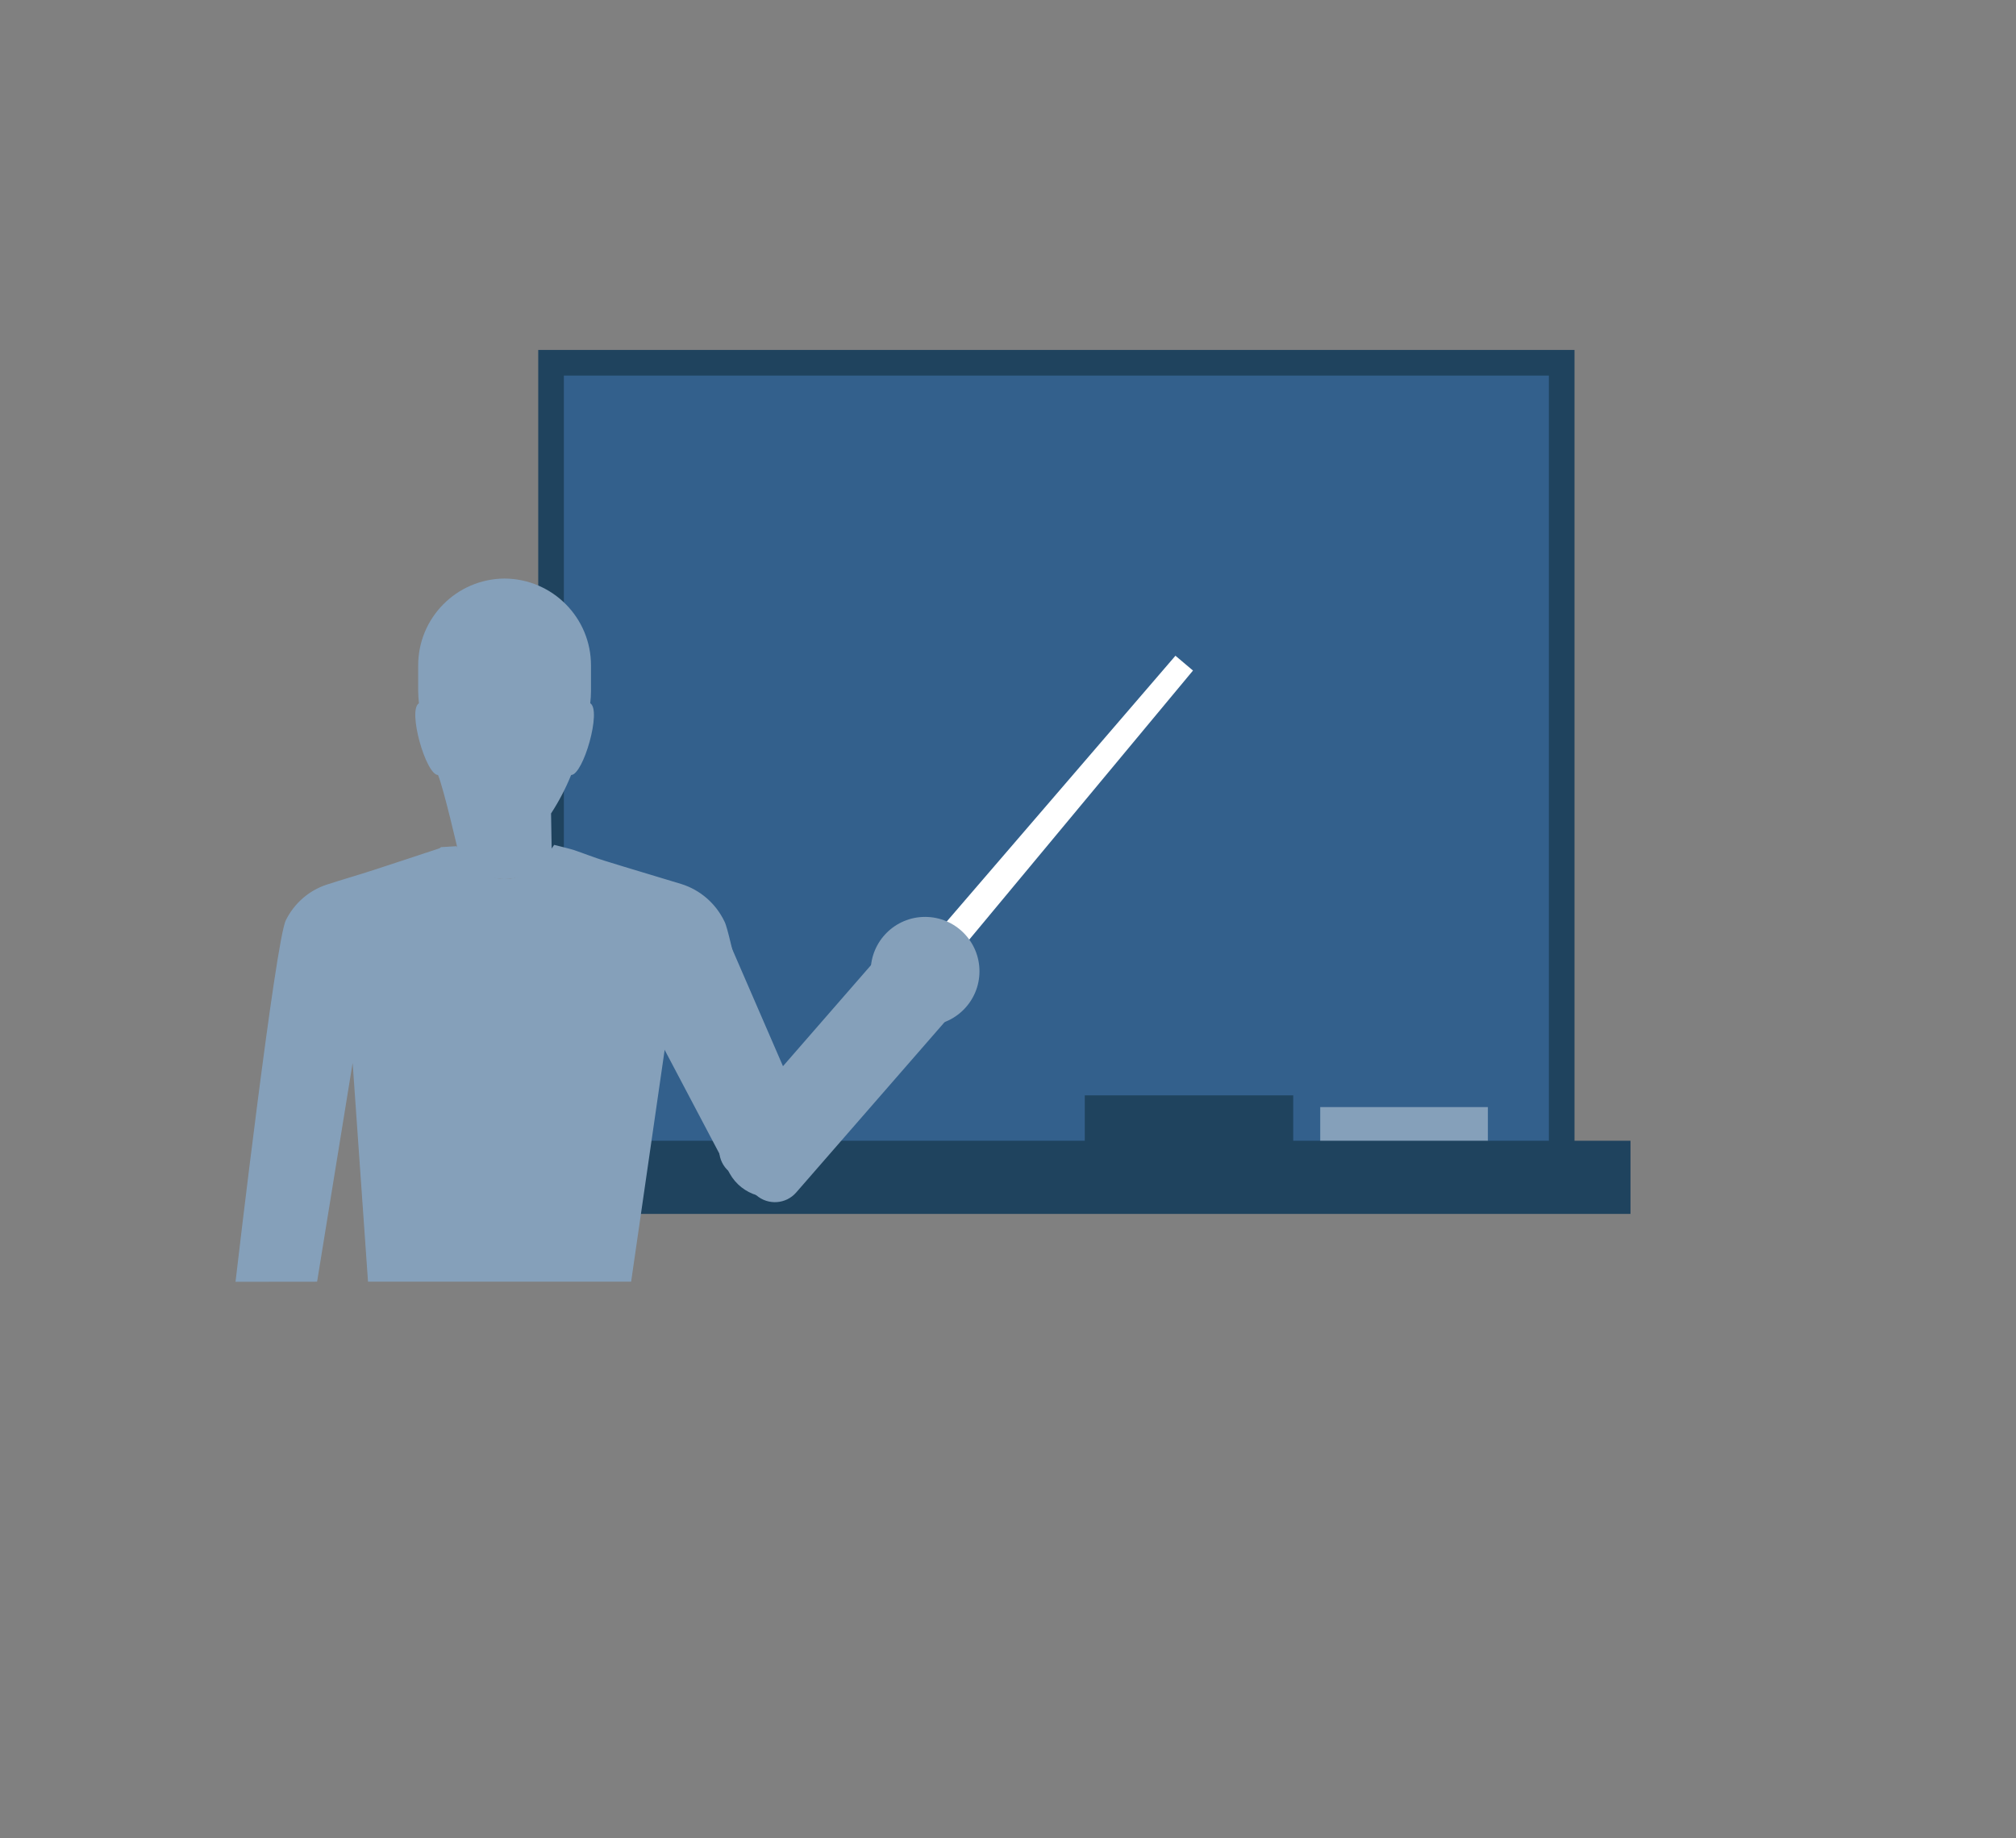 <?xml version="1.0" encoding="utf-8"?>
<!-- Generator: Adobe Illustrator 25.4.2, SVG Export Plug-In . SVG Version: 6.00 Build 0)  -->
<svg version="1.1" id="Layer_1" xmlns="http://www.w3.org/2000/svg" xmlns:xlink="http://www.w3.org/1999/xlink" x="0px" y="0px"
	 viewBox="0 0 215 196" style="enable-background:new 0 0 215 196;" xml:space="preserve">
<rect x="0" y="0" width="215" height="196" fill="#808080" stroke="none"/>
<style type="text/css">
	.st0{fill:#33608C;stroke:#1F435E;stroke-width:2.734;stroke-miterlimit:10;}
	.st1{fill:#85A0BA;}
	.st2{fill:#1F435E;}
	.st3{fill:#FFFFFF;}
</style>
<g id="Group_371" transform="translate(-16.492 -199.527)">
	<g id="Group_370">
		<rect id="Rectangle_579" x="75.26" y="238.21" class="st0" width="107.78" height="85.8"/>
		<rect id="Rectangle_580" x="157.29" y="317.58" class="st1" width="17.88" height="5.15"/>
		<rect id="Rectangle_581" x="132.18" y="316.33" class="st2" width="22.23" height="6.41"/>
		<rect id="Rectangle_582" x="68.71" y="321.17" class="st2" width="121.67" height="7.8"/>
		<path id="Path_414" class="st3" d="M104.01,318.78l-2.67-2.26l40.51-47.07l1.87,1.58L104.01,318.78z"/>
		<path id="Path_415" class="st1" d="M94.1,324.23L82.32,301.9c-1.07-2.48,2.19-5.18,4.66-6.25l0.05-0.06
			c2.48-1.06,5.36,0.08,6.43,2.56l9.63,22.21c1.06,2.48-0.08,5.36-2.56,6.43l0,0C98.05,327.85,95.18,326.71,94.1,324.23z"/>
		<path id="Rectangle_583" class="st1" d="M116.1,299.32l2.93,2.55c1.25,1.09,1.38,2.99,0.29,4.25l-17.92,20.57
			c-1.09,1.25-2.99,1.38-4.25,0.29l-2.93-2.55c-1.25-1.09-1.38-2.99-0.29-4.25l17.92-20.57
			C112.95,298.36,114.85,298.23,116.1,299.32z"/>
		<g id="Group_369">
			<path id="Path_416" class="st1" d="M70.31,293.27c2.12-0.02,4.05-1.21,5.03-3.09c0-0.05-0.03-0.07-0.02-0.13
				c0.01-0.11,0.01-0.23,0-0.34c0-0.41-0.06-3.44-0.06-3.44c0.84-1.29,1.56-2.67,2.14-4.1c1.3-0.01,3.28-6.92,2.04-7.65
				c0.05-0.43,0.08-0.87,0.08-1.3v-2.72c0.01-5.1-4.1-9.24-9.2-9.28h-0.03c-5.1,0.04-9.21,4.18-9.2,9.28v2.72
				c0.01,0.43,0.03,0.87,0.08,1.3c-1.23,0.73,0.74,7.64,2.04,7.65c0.61,1.48,2.14,8.12,2.14,8.12
				C66.34,292.12,68.24,293.25,70.31,293.27z"/>
			<g id="Group_368">
				<path id="Path_417" class="st1" d="M93.75,297.78c-0.92-1.91-2.58-3.36-4.61-3.99c-2.74-0.84-5.48-1.64-8.21-2.49
					c-1.1-0.34-2.17-0.77-3.26-1.14c-0.29-0.1-2.08-0.54-2.08-0.54s-2.26,3.65-5.25,3.65c-2.92,0-5.16-3.51-5.16-3.51l-1.65,0.1
					c-0.06,0.06-0.13,0.11-0.21,0.14c-2.33,0.76-4.65,1.55-6.98,2.3c-1.67,0.54-3.37,1.03-5.04,1.57c-1.88,0.63-3.43,1.99-4.31,3.76
					c-1.1,1.99-5.26,37.52-5.38,38.58l8.7-0.01l3.79-23.33l1.64,23.33H83.8l4.75-32.84h6.71C94.67,301.41,94.12,298.49,93.75,297.78
					z"/>
			</g>
		</g>
		<circle id="Ellipse_21" class="st1" cx="115.15" cy="303.1" r="5.8"/>
	</g>
</g>
</svg>
